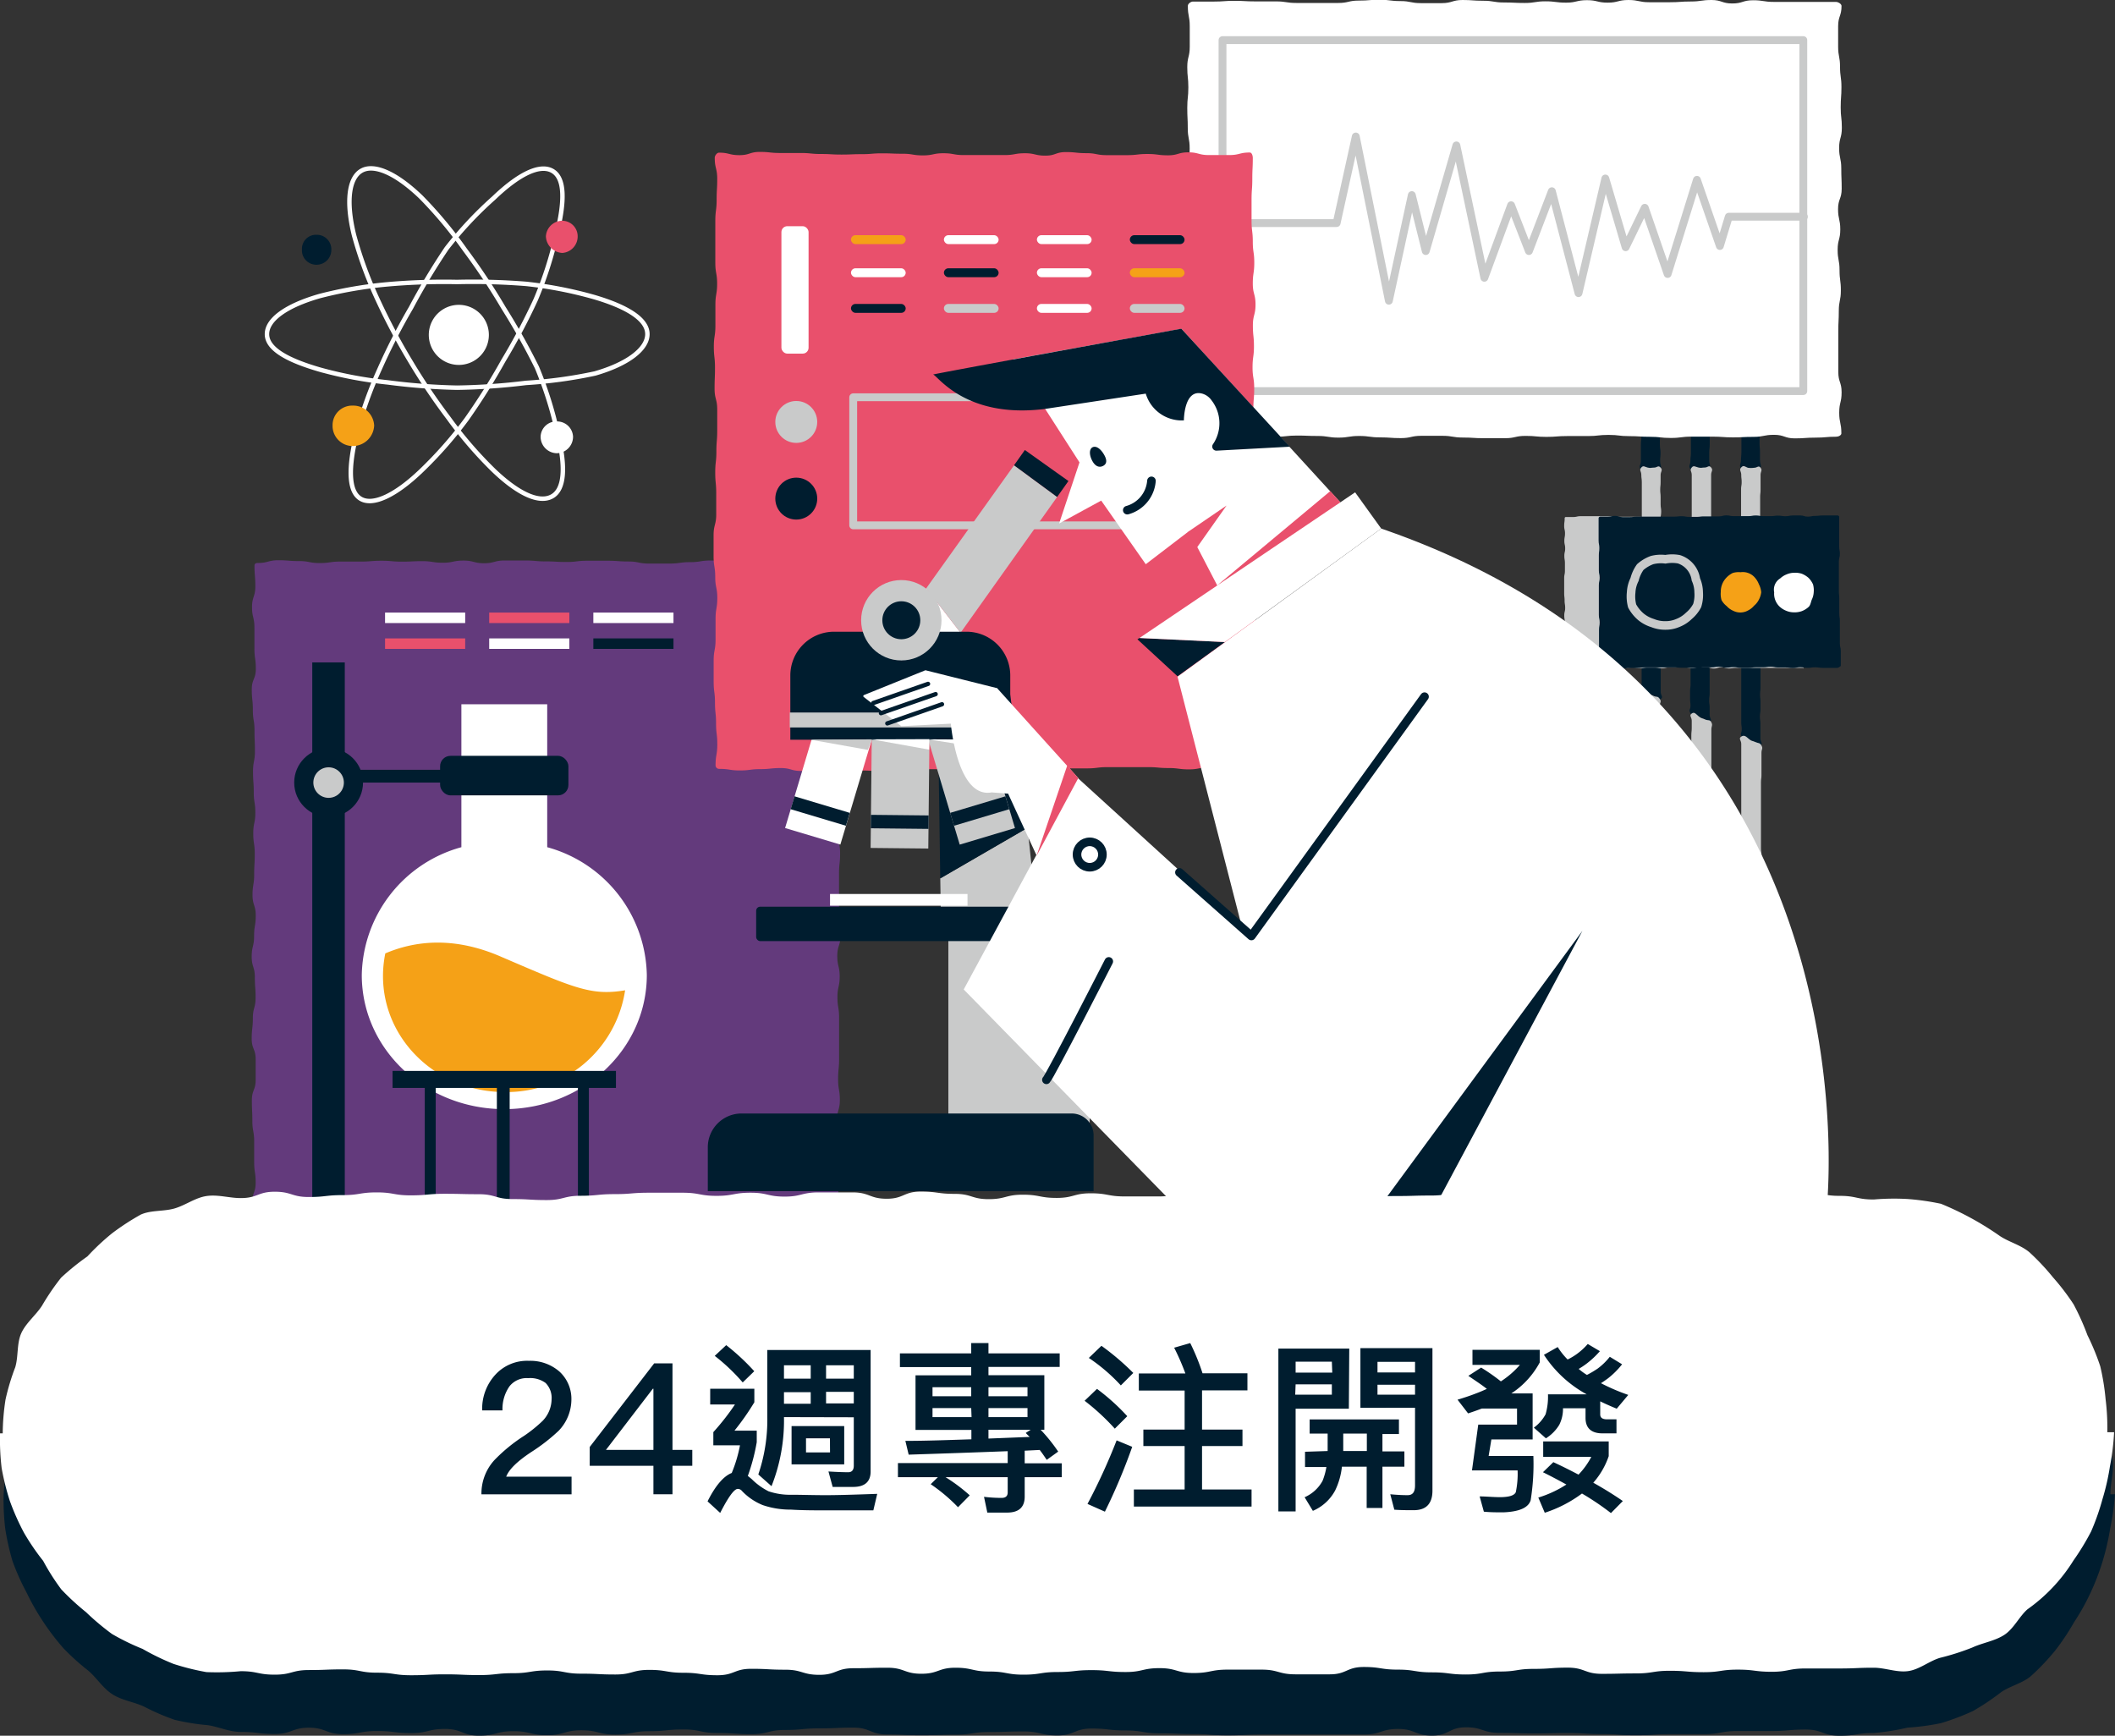 <svg xmlns="http://www.w3.org/2000/svg" viewBox="0 0 256.29 210.33"><rect x="0" y="0" width="256.29" height="210.33" fill="#333333" stroke="none"/><defs><style>.cls-1{fill:#001d2f}.cls-2{fill:#c9caca}.cls-3{fill:#fff}.cls-11,.cls-4,.cls-7,.cls-8{fill:none}.cls-4{stroke:#c9caca}.cls-4,.cls-7,.cls-8{stroke-linecap:round;stroke-linejoin:round}.cls-4{stroke-width:.95px}.cls-6{fill:#e9506c}.cls-7,.cls-8{stroke:#001d2f}.cls-7{stroke-width:1.04px}.cls-8{stroke-width:.52px}.cls-11{stroke-miterlimit:10}.cls-10{fill:#f5a117}.cls-11{stroke:#fff;stroke-width:.54px}</style></defs><g id="Layer_2" data-name="Layer 2"><g id="圖層_1" data-name="圖層 1"><path class="cls-1" d="M201.24 51.79H198.97s-.07 0-.07.09v1c0 .52-.06.49-.06 1v2c0 .51-.33.61 0 1s.41 0 .79 0h.78c.38 0 .52.31.76 0s0-.47 0-1 .05-.48.05-1-.08-.48-.08-1v-1c0-.51.1-.6.1-1.09z"/><path class="cls-2" d="M198.89 56.65c-.29.33 0 .44 0 .89s.06.44.06.88v4.43c0 .45-.3.55 0 .89s.38 0 .76 0h.78c.38 0 .55.34.8.05s-.07-.47-.07-.91.08-.44.08-.89-.07-.44-.07-.88v-.88c0-.44-.05-.45-.05-.89s.05-.44.05-.89v-.89c0-.44.3-.57 0-.9s-.41 0-.79 0-.39.09-.77 0-.52-.3-.78-.01z"/><path class="cls-1" d="M201.18 63.77c-.25-.29-.36 0-.74 0h-.77c-.39 0-.55-.33-.8 0s0 .47 0 .92v3.6c0 .45.07.45.07.91s-.07.45-.07.9v.9c0 .45.07.45.07.9v.9c0 .45-.07.45-.07.9s.06.45.06.9V82.72c0 .45-.27.53 0 .92s.39.17.78.35l.76.37c.39.18.42.57.77.34s0-.43 0-.86v-.87-.87-.87-.88-.87-.87-.87c0-.43-.05-.44-.05-.87V76v-.87c0-.43-.07-.44-.07-.87s.06-.44.06-.87v-.88-.87-.87-.87c0-.43-.07-.44-.07-.88s.06-.43.06-.87v-.87c0-.43-.06-.44-.06-.88s.05-.44.05-.87a3.25 3.25 0 0 1 0-.88c.17-.46.31-.55.02-.88z"/><path class="cls-2" d="M198.89 83.6c-.37.25 0 .45 0 .89s.07.44.07.87V95c0 .44-.06.44-.06.88v6.14c0 .43.06.44.06.88s-.06.44-.06.88.06.44.06.88v1.76c0 .44-.07.44-.07.88s.06.44.06.88-.07.44-.07.88.07.44.07.88v5.27c0 .44.05.44.05.88s-.05.44-.05.88V123.16h2.16a.08.08 0 0 0 .09-.07v-.89-.9-.89-.89c0-.44.06-.45.06-.9v-.89c0-.45-.07-.44-.07-.89V116v-.89-1.78-.9c0-.45.07-.44.07-.89s-.06-.45-.06-.89v-1.79c0-.45-.06-.45-.06-.89s.05-.45.05-.9-.05-.44-.05-.89.05-.45.05-.9v-.89-.9-.89c0-.45-.07-.45-.07-.89v-.9-.9-.89-.9-.89c0-.45-.05-.45-.05-.89v-.9-.89-.9-.89c0-.45.05-.45.05-.9v-.9-.89-.9-.89-.9-.9-.91c0-.46.26-.51 0-.89s-.38-.18-.76-.36-.45-.09-.78-.36-.34-.59-.69-.36z"/><path class="cls-1" d="M207.25 51.79H205s-.1 0-.1.06v3c0 .52-.06.49-.06 1s-.27.59 0 1 .38 0 .76 0 .39-.07.77-.07.5.32.75 0 0-.45 0-.94v-1c0-.48.06-.48.06-1v-1c0-.51.07-.56.07-1.05z"/><path class="cls-2" d="M205 56.65c-.29.34 0 .44 0 .89v5.31c0 .44-.32.57 0 .91s.4 0 .78 0h.77c.38 0 .54.31.8 0s0-.46 0-.9v-.89-.88-.88-.89-.89-.89c0-.45.28-.55 0-.89s-.39 0-.77 0-.39.09-.77 0-.59-.29-.81 0z"/><path class="cls-1" d="M207.26 63.76c-.26-.29-.37 0-.75 0s-.39-.07-.78-.07-.49-.23-.74.06 0 .41 0 .85-.05.43-.05.87v4.35c0 .43-.08.44-.08.87s.06.44.06.88v2.61c0 .44-.06.44-.06.87v1.74c0 .44.06.44.06.87v.88c0 .44-.06.43-.06.87v3.49c0 .43-.06.44-.06.88v.87c0 .44.05.44.05.88s-.26.51 0 .88.36.22.75.4.42.1.8.28.41.65.77.42 0-.46 0-.9v-.87c0-.43-.06-.44-.06-.88s.06-.44.06-.88v-.88-.88-.88-1.74-.88-.88-.88c0-.44.06-.44.06-.88v-.87-.88c0-.44.08-.44.08-.88v-.88-.88c0-.44-.07-.44-.07-.88v-.88c0-.44.06-.44.06-.88s-.06-.44-.06-.88v-.88-1.77a2.89 2.89 0 0 1 0-.88c.16-.45.31-.54.02-.88z"/><path class="cls-2" d="M205 86.46c-.36.26 0 .42 0 .87v.89c0 .45-.05.45-.05.9v1.78c0 .44.05.45.05.89v.9c0 .45-.05.44-.05.89s.08.44.08.89v3.58c0 .45-.05.45-.05.89v.9c0 .45.05.44.05.89s-.07.45-.07.9V115.96c0 .45.05.45.05.9V123.16s0 .06.08.06h2.16s.11-.06.11-.1c0-.45-.06-.45-.06-.89v-.89-.89-.89-.89-.88-1.78c0-.44-.05-.44-.05-.89s.06-.44.06-.89v-.89-.89-.89-.89-.89c0-.45-.06-.44-.06-.89V108v-.89-.89-.89-.89c0-.44.06-.45.06-.89v-.9-.89-.89-.89-.89c0-.44.07-.45.07-.89s-.05-.44-.05-.89.05-.45.05-.89v-.89-.9c0-.45-.07-.44-.07-.89s.07-.45.07-.89V91.1v-1.79-.9c0-.45.19-.5 0-.88s-.37-.17-.76-.35-.44-.1-.77-.37-.52-.59-.85-.35z"/><path class="cls-1" d="M213.38 51.79s-.07-.09-.11-.09h-1.08c-.54 0-.54.06-1.08.06h-.09v3c0 .49-.05.49-.05 1s-.27.6 0 1 .38 0 .77 0h.77c.38 0 .52.3.76 0s0-.46 0-1v-1c0-.52-.05-.48-.05-1v-1c0-.51.16-.48.16-.97z"/><path class="cls-2" d="M211 56.64c-.29.33 0 .45 0 .9s.05.44.05.88-.07.44-.07.88V62.89c0 .44-.28.53 0 .87s.35 0 .74 0h.77c.38 0 .5.27.75 0s.05-.43.05-.87V62v-.88-.88c0-.44.05-.45.05-.89v-.89-.89c0-.45.25-.56 0-.89s-.39 0-.78 0a2.43 2.43 0 0 1-.76 0c-.4-.16-.53-.33-.8-.04z"/><path class="cls-1" d="M213.33 63.76c-.25-.3-.37 0-.76 0s-.38.05-.77.05-.54-.34-.79-.05.06.45.06.89V70.8c0 .44-.06.44-.06.88v3.51c0 .44.06.44.06.88s-.05.44-.05.88.05.44.05.88-.07.44-.07.87v8.81c0 .44.06.44.06.89s-.24.49 0 .87.35.21.73.38l.78.36c.38.18.4.55.75.31s0-.4 0-.85v-.88-.88c0-.44-.06-.45-.06-.89s.07-.44.07-.88v-.89c0-.45-.05-.44-.05-.88s.05-.44.05-.89v-.88-.89-.88-.89-.88-.89-.88-1.77-.89-.88-.89-.88c0-.44-.06-.45-.06-.89V70c0-.44.07-.44.07-.88v-.89-.89-.89-.89a3 3 0 0 1 0-.89c.1-.49.28-.58-.01-.91z"/><path class="cls-2" d="M211 89.26c-.37.25 0 .44 0 .88V105.28c0 .45.07.45.07.89V109.74c0 .44.05.45.05.9v.89c0 .44-.06.44-.06.89v3.57c0 .45.07.44.07.89V123.26h2.16s.12 0 .12-.07v-.89-.88-.88-.89-.88-.88c0-.44-.05-.45-.05-.89s.05-.44.05-.89v-.88-.89-.88c0-.44-.08-.45-.08-.89v-.89-.88-1.8-.88-.89c0-.44.06-.44.06-.89v-.89-.88c0-.44.07-.45.07-.89s-.07-.45-.07-.89v-.89-.88-.89-.88-.89-.89-.89-.89-.89c0-.45.06-.44.06-.89V93v-.89-.9c0-.45.22-.49 0-.87s-.34-.24-.73-.42-.43-.08-.76-.35-.57-.57-.96-.31z"/><path class="cls-3" d="M222.51 52.92c-1.25 0-1.25.11-2.51.11s-1.26.09-2.51.09-1.26-.43-2.52-.43-1.25.25-2.51.25-1.26.06-2.46.06-1.26-.09-2.52-.09h-2.51c-1.26 0-1.26.16-2.51.16s-1.26-.14-2.52-.14-1.25-.08-2.51-.08-1.25-.15-2.51-.15-1.25.14-2.51.14h-2.51c-1.26 0-1.26.1-2.51.1s-1.26-.12-2.52-.12-1.25.28-2.51.28h-2.56c-1.26 0-1.26-.08-2.52-.08s-1.26-.21-2.51-.21h-2.52c-1.26 0-1.26.28-2.51.28s-1.26-.09-2.52-.09-1.26-.17-2.52-.17-1.26.2-2.51.2-1.26-.2-2.52-.2-1.25-.05-2.51-.05-1.26.14-2.52.14-1.26-.11-2.52-.11-1.26.25-2.52.25h-5c-.25 0-.41-.35-.41-.61V50c0-1.22-.19-1.2-.19-2.43s.14-1.24.14-2.47.07-1.23.07-2.46-.23-1.23-.23-2.46.02-1.18.02-2.47.22-1.23.22-2.46v-2.46c0-1.23-.26-1.24-.26-2.47v-2.46c0-1.23.32-1.24.32-2.47s-.09-1.23-.09-2.47-.1-1.23-.1-2.46.07-1.24.07-2.47-.23-1.23-.23-2.46-.06-1.24-.06-2.47.13-1.23.13-2.47-.13-1.23-.13-2.46.3-1.24.3-2.47V3.18c0-1.24-.23-1.18-.23-2.47 0-.26.36-.52.61-.52h2.52c1.26 0 1.25-.09 2.51-.09s1.26.07 2.51.07h2.52c1.25 0 1.25.19 2.51.19H162.15c1.25 0 1.25-.29 2.51-.29s1.26-.1 2.52-.1 1.25.16 2.51.16 1.25.25 2.5.25h2.51c1.25 0 1.3-.38 2.52-.38s1.25.09 2.51.09 1.26.21 2.51.21 1.26.06 2.52.06 1.25-.2 2.51-.2 1.26.16 2.51.16 1.26-.3 2.52-.3 1.26.3 2.51.3 1.26-.32 2.52-.32 1.26.27 2.52.27h2.51c1.25 0 1.26-.09 2.52-.09s1.26-.18 2.51-.18 1.26.42 2.52.42 1.26-.39 2.52-.39 1.26.2 2.52.2h7.52c.26 0 .68.23.68.49 0 1.23-.41 1.23-.41 2.46v2.45c0 1.23.23 1.23.23 2.46s.17 1.23.17 2.46-.09 1.24-.09 2.47.14 1.23.14 2.46-.33 1.23-.33 2.46.26 1.24.26 2.47.05 1.23.05 2.46-.44 1.24-.44 2.47.27 1.23.27 2.46-.32 1.24-.32 2.47.23 1.23.23 2.47.16 1.23.16 2.46-.25 1.23-.25 2.47-.06 1.23-.06 2.46v4.94c0 1.24.4 1.23.4 2.47s-.29 1.23-.29 2.47.26 1.24.26 2.47c.04.26-.36.44-.62.44z"/><path class="cls-4" d="M148.4 27.03h13.57l2.32-10.49 4.01 19.9 2.78-12.8 1.69 6.78 3.71-12.8 3.39 16.04 3.24-8.79 2.16 5.55 2.78-7.25 3.23 12.35 3.25-13.89 2.46 8.33 2.32-4.78 2.77 8.02 3.55-11.41 2.78 8.02 1.08-3.55h9.1"/><path class="cls-4" d="M148.14 4.86h70.38v42.53h-70.38z"/><path d="M101.15 151.4h-2.5c-1.25 0-1.25-.06-2.5-.06s-1.24-.15-2.49-.15-1.25-.21-2.5-.21-1.25.27-2.5.27-1.24-.14-2.49-.14-1.25.22-2.5.22-1.24-.32-2.49-.32-1.24.3-2.49.3H73.7c-1.25 0-1.25-.17-2.5-.17h-4.99c-1.25 0-1.25.35-2.5.35s-1.25-.16-2.5-.16S60 151 58.72 151s-1.25.38-2.5.38h-2.5c-1.25 0-1.25-.37-2.5-.37s-1.25.13-2.5.13-1.25.15-2.5.15-1.24.14-2.49.14-1.25-.44-2.5-.44-1.26.2-2.51.2-1.25-.08-2.5-.08-1.25.1-2.5.1-1.26.1-2.51.1a.56.56 0 0 1-.49-.55c0-1.24.07-1.24.07-2.49s-.24-1.24-.24-2.48.43-1.25.43-2.49-.18-1.25-.18-2.49v-2.49c0-1.24-.22-1.25-.22-2.49s-.06-1.25-.06-2.49.46-1.25.46-2.49v-2.49c0-1.24-.48-1.25-.48-2.49s.14-1.25.14-2.49.33-1.24.33-2.49-.09-1.24-.09-2.48-.38-1.25-.38-2.49.29-1.24.29-2.49.2-1.24.2-2.49-.39-1.24-.39-2.49.2-1.24.2-2.48.07-1.25.07-2.5-.18-1.24-.18-2.49.25-1.24.25-2.49-.19-1.24-.19-2.49-.09-1.25-.09-2.49.23-1.25.23-2.49-.05-1.25-.05-2.5-.2-1.24-.2-2.49-.13-1.24-.13-2.49.49-1.24.49-2.49-.17-1.25-.17-2.5v-2.49c0-1.25-.29-1.25-.29-2.5s.4-1.25.4-2.5-.1-1.25-.1-2.5c0-.25.14-.34.4-.34 1.25 0 1.25-.33 2.49-.33s1.25.1 2.5.1 1.25.24 2.5.24 1.25-.18 2.49-.18h2.5c1.25 0 1.25-.1 2.5-.1s1.24.11 2.49.11 1.22-.06 2.46-.06 1.25.19 2.49.19 1.25-.26 2.5-.26 1.25.32 2.5.32 1.24-.33 2.49-.33h2.5c1.25 0 1.25.11 2.49.11s1.25.07 2.5.07 1.25-.15 2.5-.15h2.5c1.25 0 1.25.09 2.5.09s1.25.25 2.49.25h2.5c1.25 0 1.25-.17 2.5-.17s1.25-.2 2.5-.2 1.25.29 2.5.29 1.25-.25 2.5-.25 1.25-.08 2.5-.08 1.25.12 2.5.12 1.26.13 2.51.13 1.25-.15 2.51-.15c.25 0 .41.32.41.57 0 1.25-.08 1.25-.08 2.49s.06 1.25.06 2.49.24 1.25.24 2.49-.42 1.25-.42 2.49.49 1.25.49 2.49-.47 1.24-.47 2.49.44 1.24.44 2.49v2.49c0 1.25-.11 1.24-.11 2.49s-.11 1.24-.11 2.49.16 1.24.16 2.49v2.49c0 1.25-.27 1.24-.27 2.48s.31 1.24.31 2.49-.13 1.24-.13 2.49V110.86c0 1.24.18 1.25.18 2.49s-.39 1.25-.39 2.49.29 1.25.29 2.49-.27 1.25-.27 2.5.2 1.24.2 2.49v4.98c0 1.25-.12 1.25-.12 2.49s.21 1.25.21 2.5-.35 1.24-.35 2.49.21 1.24.21 2.49-.15 1.25-.15 2.49.19 1.25.19 2.5-.18 1.25-.18 2.49.1 1.25.1 2.5.16 1.25.16 2.5a.75.75 0 0 1-.6.65z" fill="#633a7c"/><path class="cls-2" d="M218.47 80.94h-8.08c-.45 0-.45.06-.9.06s-.44-.14-.89-.14-.45.15-.9.15-.45-.14-.9-.14h-.9c-.45 0-.45.08-.9.08s-.45-.08-.89-.08h-1.8c-.45 0-.45.11-.9.11s-.45-.08-.89-.08h-.9c-.45 0-.45.07-.9.07s-.45-.08-.9-.08-.45.06-.9.06h-3.6c-.45 0-.45.13-.9.13h-.91c-.46 0-.45-.08-.9-.08s-.46.07-.91.07c-.08 0-.15-.11-.15-.18v-.9-.91-.9-.9c0-.45.07-.45.07-.91v-.9c0-.45-.07-.45-.07-.9s.11-.45.11-.9-.07-.45-.07-.9-.05-.45-.05-.9v-.91-.9c0-.45.09-.45.09-.9v-.91c0-.45-.07-.45-.07-.9s.1-.45.1-.9-.1-.46-.1-.91.08-.45.08-.91-.1-.45-.1-.91.06-.45.06-.91a.15.15 0 0 1 .13-.16h.9c.45 0 .45-.1.89-.1H195.11c.45 0 .45.07.9.07h2.69c.45 0 .45.12.9.12s.45-.14.9-.14.45.12.9.12h2.69c.45 0 .45-.09.9-.09h.9c.45 0 .45.11.9.11h.89c.45 0 .45-.08.9-.08s.45.05.9.05h.9c.45 0 .45.11.9.11s.45-.12.9-.12.45.11.9.11h3.6c.46 0 .46.06.91.06h.91a.13.13 0 0 1 .13.13V70.22c0 .45.13.45.13.9s-.12.45-.12.9v3.62c0 .46.08.45.08.9s-.11.45-.11.9.06.45.06.91v.91c0 .46-.11.45-.11.91v.91c-.01-.18-.02-.14-.09-.14z"/><path class="cls-1" d="M222.63 80.93h-1.79c-.45 0-.45-.07-.9-.07s-.45.07-.9.07-.45-.08-.89-.08-.45.1-.9.1-.45-.07-.9-.07h-.89c-.45 0-.45-.09-.9-.09s-.45.07-.9.07h-.9c-.45 0-.45.07-.9.07h-.89c-.45 0-.45-.09-.9-.09s-.45.07-.9.07-.45-.12-.9-.12-.45.08-.9.08h-.9c-.45 0-.45.05-.89.05h-1.8c-.45 0-.45-.05-.9-.05h-3.6c-.45 0-.45.07-.9.07h-.89c-.44 0-.46.08-.91.08s-.45-.06-.9-.06-.45-.06-.91-.06-.45.07-.9.07c-.08 0-.22-.06-.22-.13 0-.45.11-.45.11-.9v-1.81-.9-.91c0-.46.08-.45.08-.9s-.1-.45-.1-.9v-1.8-.9-.91c0-.46.1-.45.1-.9s-.1-.45-.1-.9v-.91-.9c0-.45.06-.45.06-.9s-.09-.46-.09-.91v-.91-.91-.91c0-.08.13-.16.21-.16h.89c.45 0 .45-.09.9-.09s.45.15.9.15h.9c.44 0 .44-.06.89-.06h4.49c.45 0 .45-.05.9-.05s.44.08.89.08h.9c.45 0 .45-.06.9-.06h1.8c.45 0 .45-.12.9-.12s.45.09.9.09h1.79c.45 0 .45-.08.89-.08s.45.08.9.08h.9c.45 0 .45-.06.9-.06s.45.07.9.07.45-.09.9-.09h.9c.45 0 .45.14.9.14s.45-.09.9-.09.46-.05.91-.05h1.81c.08 0 .19.08.19.16v3.61c0 .45.08.45.08.9s-.12.45-.12.91v3.6c0 .45.05.45.05.9v1.81c0 .45.07.45.07.91v2.71c0 .46.11.45.11.91v1.82c-.26.2-.35.23-.43.23z"/><path class="cls-6" d="M151.48 93.2h-2.47c-1.24 0-1.23-.21-2.47-.21s-1.24.24-2.47.24-1.24-.16-2.48-.16-1.23-.11-2.46-.11h-4.94c-1.23 0-1.24.15-2.47.15H116.88c-1.24 0-1.23.1-2.47.1h-2.48c-1.24 0-1.23-.1-2.47-.1s-1.24.35-2.47.35-1.24-.09-2.48-.09h-2.47c-1.23 0-1.24-.37-2.48-.37s-1.23.42-2.47.42-1.24-.35-2.48-.35-1.24.13-2.48.13-1.24.16-2.48.16-1.24-.19-2.48-.19a.43.43 0 0 1-.46-.43c0-1.27.21-1.27.21-2.54s-.15-1.27-.15-2.54-.13-1.27-.13-2.53-.16-1.27-.16-2.54v-2.54c0-1.27.23-1.27.23-2.54V75c0-1.27.21-1.27.21-2.54s-.25-1.26-.25-2.53-.2-1.27-.2-2.53v-2.54c0-1.27.32-1.27.32-2.54v-2.53c0-1.26-.12-1.27-.12-2.54s.14-1.27.14-2.54.1-1.27.1-2.54v-2.54c0-1.27-.32-1.27-.32-2.54s.05-1.27.05-2.54-.14-1.29-.14-2.55.19-1.27.19-2.54v-2.54c0-1.27.21-1.27.21-2.54s-.22-1.27-.22-2.54V29.3v-2.54c0-1.27.16-1.27.16-2.55s.07-1.27.07-2.54-.3-1.28-.3-2.55c0-.26.26-.62.52-.62 1.23 0 1.23.3 2.47.3s1.24-.39 2.47-.39 1.24.13 2.47.13h2.48c1.24 0 1.23.12 2.47.12s1.23.07 2.46.07 1.24-.05 2.47-.05 1.24-.1 2.47-.1 1.24.05 2.48.05 1.23.2 2.47.2 1.23-.26 2.47-.26 1.24.22 2.47.22h4.95c1.24 0 1.24-.22 2.47-.22s1.24.29 2.48.29 1.23-.43 2.47-.43 1.24.13 2.48.13 1.23.24 2.47.24h2.47c1.23 0 1.24-.14 2.48-.14s1.24.16 2.48.16 1.23-.36 2.47-.36 1.24.33 2.48.33h2.48c1.24 0 1.24-.31 2.48-.31.26 0 .37.4.37.66 0 1.27-.06 1.27-.06 2.54s-.09 1.26-.09 2.53v2.54c0 1.27.15 1.27.15 2.54s.18 1.27.18 2.54-.18 1.27-.18 2.53.33 1.27.33 2.54-.32 1.27-.32 2.54.13 1.27.13 2.53-.17 1.27-.17 2.54.2 1.27.2 2.54-.1 1.27-.1 2.53.08 1.27.08 2.54-.16 1.27-.16 2.54.19 1.27.19 2.54-.1 1.27-.1 2.53.15 1.27.15 2.54-.36 1.27-.36 2.54.31 1.27.31 2.54-.25 1.27-.25 2.54v2.54c0 1.27.36 1.27.36 2.55s-.25 1.26-.25 2.53.24 1.27.24 2.54-.08 1.27-.08 2.54-.1 1.28-.1 2.55-.17 1.27-.17 2.54.09 1.28.09 2.55-.1 1.27-.1 2.55c0 .22.01.42-.25.42z"/><path class="cls-4" d="M103.39 48.14h40.84v15.52h-40.84z"/><path class="cls-2" d="M113.94 106.44l.06 3.89h11.57l-1.05-10.02-10.58 6.13z"/><path class="cls-1" d="M124.17 96.95l-2.3-16.7-8.33-1.69.34 23.91.06 3.97 10.58-6.13-.35-3.36z"/><path class="cls-2" d="M114.92 112.8h17.12v24.07h-17.12z"/><path class="cls-3" d="M107.83 77.47l7.7.43.87-1.23-4.16-5.38-4.41 6.18z"/><path class="cls-2" d="M122.88 56.38l-10.64 14.91 4.16 5.38 11.7-16.45-5.22-3.84z"/><path class="cls-3" transform="rotate(16.68 100.394 94.959)" d="M96.9 88.3h6.99v13.32H96.9z"/><path class="cls-1" transform="rotate(16.68 99.416 98.273)" d="M95.9 97.47h6.99v1.63H95.9z"/><path class="cls-2" transform="rotate(.6 109.366 95.877)" d="M105.57 88.54h6.99v14.25h-6.99z"/><path class="cls-1" transform="rotate(.6 109.386 99.697)" d="M105.53 98.78h6.99v1.63h-6.99z"/><path class="cls-2" transform="rotate(163.32 117.728 94.963)" d="M114.23 88.3h6.99v13.32h-6.99z"/><path class="cls-1" transform="rotate(163.32 118.723 98.281)" d="M115.23 97.47h6.99v1.63h-6.99z"/><path class="cls-1" d="M101.07 76.55h16.05a5.3 5.3 0 0 1 5.3 5.3v7.79H95.77v-7.79a5.3 5.3 0 0 1 5.3-5.3z"/><path class="cls-2" d="M95.7 86.34h26.79v1.81H95.7z"/><path class="cls-3" d="M112.47 89.59l7.65 1.2-.35-1.16-7.3-.04z"/><path class="cls-2" d="M98.33 89.65l6.84 1.22.48-1.28-7.32.06z"/><path class="cls-3" d="M112.61 89.57l-6.96.02 6.94 1.25.02-1.27z"/><rect class="cls-1" x="91.63" y="109.87" width="33.32" height="4.17" rx=".49" ry=".49"/><circle class="cls-2" cx="109.22" cy="75.16" r="4.87"/><circle class="cls-1" cx="109.22" cy="75.16" r="2.3"/><path class="cls-1" d="M89.86 134.93h40a2.66 2.66 0 0 1 2.66 2.66v6.75H85.77V139a4.09 4.09 0 0 1 4.09-4.07zM129.47 58.29l-5.28-3.76-1.31 1.85 5.22 3.84 1.37-1.93z"/><path class="cls-3" d="M130.66 94.29l-9.85-10.92a.08.08 0 0 0-.06 0l-8.56-2.14h-.08l-7.43 3a.14.14 0 0 0 0 .24l4.54 3.53 6-.31s.77 9.1 4.94 8.33l2 .15 3.55 7.71zM167.37 64.05L142.69 82l9.31 36.2-9.26 27.61s78.68 1.24 78.68 0 6.12-61.08-54.05-81.76z"/><path class="cls-3" d="M172.62 84.42l-21 29-21-19.13-13.84 25.61 28.38 29h20.05l26.54-36.1s2.47-29.31-19.13-28.38z"/><path class="cls-7" d="M172.62 84.42l-20.98 29-8.72-7.71"/><path class="cls-1" d="M165.22 148.9l26.53-36.1-19.21 35.95-7.32.15zM137.83 77.47l4.86 4.48 5.73-4.15-10.34-.49-.25.16z"/><path class="cls-3" d="M164.21 59.66l-26.13 17.65 10.34.49 18.95-13.75-3.16-4.39z"/><path class="cls-8" d="M105.82 85.19l6.64-2.32M106.75 86.42l6.63-2.31M107.52 87.66l6.63-2.32"/><path class="cls-3" d="M163.21 61.74l-20.05-21.9-20.37 3.7 8.02 12.49-2.47 7.41 5.1-2.78 5.4 7.71 5.24-4.01 3.55 6.83 14.19-8.37 1.39-1.08z"/><path class="cls-1" d="M143.15 39.83s-30.54 5.56-30.08 5.56 3.86 5.4 13.58 4.16l12.19-1.85a4.55 4.55 0 0 0 4.62 3.24s0-3.89 2.26-3.23a2.07 2.07 0 0 1 1.09.8 4.52 4.52 0 0 1 .16 5.34.5.5 0 0 0 .44.76l8.88-.48zM133.79 55.1c.41.71.3 1.12-.09 1.34s-.9.18-1.31-.54-.43-1.48 0-1.7.99.18 1.4.9z"/><path class="cls-7" d="M136.6 61.82a4 4 0 0 0 2.93-3.55"/><path class="cls-6" d="M144 64.42l1.04 1.93 3.59-5.09-4.63 3.16zM162.42 60.87l-14.95 10.09 13.73-11.45 1.22 1.36z"/><path class="cls-7" d="M126.8 130.85c.47-.46 7.56-14.35 7.56-14.35"/><circle class="cls-7" cx="132.05" cy="103.55" r="1.54"/><path class="cls-6" d="M130.66 94.29l-5.05 9.41 3.72-10.95 1.33 1.54z"/><path class="cls-3" d="M100.58 108.33h16.66v1.42h-16.66z"/><path d="M205.84 71.77a4.3 4.3 0 0 1-.18 1.61 4.09 4.09 0 0 1-1 1.24 4 4 0 0 1-1.32.86 3.74 3.74 0 0 1-1.53.31 4 4 0 0 1-1.55-.29 4.13 4.13 0 0 1-1.42-.76 4.6 4.6 0 0 1-1.06-1.31 4.55 4.55 0 0 1-.12-1.66 3.88 3.88 0 0 1 .41-1.55 4.48 4.48 0 0 1 .69-1.5 4.49 4.49 0 0 1 1.43-.85 4.33 4.33 0 0 1 1.62-.1 4.49 4.49 0 0 1 1.64 0 3 3 0 0 1 2.05 2.44 3.91 3.91 0 0 1 .34 1.56z" stroke-miterlimit="10" stroke-width="1.04" stroke="#c9caca" fill="none"/><path class="cls-10" d="M213.42 71.77a2.62 2.62 0 0 1-.29.91 2.25 2.25 0 0 1-.58.72 2.22 2.22 0 0 1-.72.57A1.9 1.9 0 0 1 210 74a2.18 2.18 0 0 1-.76-.55 2.45 2.45 0 0 1-.63-.73 2.7 2.7 0 0 1-.09-1 2.4 2.4 0 0 1 .17-.93 2.44 2.44 0 0 1 .51-.79 2.66 2.66 0 0 1 .77-.57 2.48 2.48 0 0 1 .95-.09 1.92 1.92 0 0 1 1.73.65 2.66 2.66 0 0 1 .49.81 2.6 2.6 0 0 1 .28.97z"/><path class="cls-3" d="M219.78 71.77a2.3 2.3 0 0 1-.23.89c-.12.29-.15.66-.38.88a2.57 2.57 0 0 1-.82.51 2.49 2.49 0 0 1-.95.15 2.37 2.37 0 0 1-.93-.18 2.57 2.57 0 0 1-.82-.51 2.15 2.15 0 0 1-.66-1.74 1.59 1.59 0 0 1 .73-1.68 2.45 2.45 0 0 1 .78-.49 2.27 2.27 0 0 1 .9-.19 2.56 2.56 0 0 1 .93.11 2.87 2.87 0 0 1 .82.5 2.65 2.65 0 0 1 .55.8 2.68 2.68 0 0 1 .08.95zM66.31 102.66V85.34h-10.4v17.32a16.38 16.38 0 0 0-12.07 15.49c0 9 7.73 16.25 17.27 16.25s17.27-7.28 17.27-16.25a16.38 16.38 0 0 0-12.07-15.49z"/><path class="cls-10" d="M60.62 115.89c-5.85-2.52-10.56-1.8-13.93-.36a13.77 13.77 0 0 0-.28 2.74c0 7.76 6.59 14.06 14.73 14.06A14.5 14.5 0 0 0 75.75 120c-4.11.69-6.12-.24-15.13-4.11z"/><rect class="cls-1" x="53.33" y="91.59" width="15.55" height="4.79" rx="1.26" ry="1.26"/><path class="cls-1" d="M41.3 93.28h15v1.55h-15z"/><path class="cls-1" transform="rotate(90 60.99 138.33)" d="M53.49 137.56h15v1.55h-15z"/><path class="cls-1" d="M47.57 129.77h27.07v2.06H47.57z"/><path class="cls-1" transform="rotate(90 52.135 138.115)" d="M44.46 137.45h15.35v1.33H44.46z"/><path class="cls-1" transform="rotate(90 70.69 138.12)" d="M63.01 137.45h15.35v1.33H63.01z"/><path class="cls-1" transform="rotate(90 39.81 112.78)" d="M7.3 110.81h65.01v3.94H7.3z"/><circle class="cls-1" cx="39.82" cy="94.83" r="4.17"/><circle class="cls-2" cx="39.82" cy="94.83" r="1.85"/><path class="cls-11" d="M61 43.7a78.45 78.45 0 0 1-4.46 7.1A49 49 0 0 1 51 57.09c-3 2.87-5.75 4.24-7.28 3.36s-1.51-3.84-.51-7.9A48.71 48.71 0 0 1 46 44.72a75.35 75.35 0 0 1 3.8-7.42 80.58 80.58 0 0 1 4.32-7.2 45.63 45.63 0 0 1 5.71-6.1c3-2.88 5.58-4.17 7.11-3.29s1.52 3.67.51 7.72a46.25 46.25 0 0 1-2.55 7.92A76.84 76.84 0 0 1 61 43.7z"/><path class="cls-11" d="M49.7 43.74a75.4 75.4 0 0 0 4.67 6.94A48.91 48.91 0 0 0 59.82 57c3 2.87 5.52 4 7.06 3.16s1.7-3.58.69-7.64a46.4 46.4 0 0 0-2.51-8A81.74 81.74 0 0 0 61 37.28a77.65 77.65 0 0 0-4.65-7A51.42 51.42 0 0 0 51 23.87c-3-2.88-5.67-4.06-7.2-3.18s-1.9 3.75-.9 7.81a49.06 49.06 0 0 0 2.88 7.85 77 77 0 0 0 3.92 7.39z"/><path class="cls-11" d="M55.39 34.17a77.8 77.8 0 0 0-8.39.28 51.2 51.2 0 0 0-8.28 1.43c-4.06 1.17-6.37 2.85-6.37 4.61s2.39 3.14 6.45 4.31a49.74 49.74 0 0 0 8.2 1.54 76.59 76.59 0 0 0 8.37.64 77.12 77.12 0 0 0 8.37-.58 56.06 56.06 0 0 0 8.35-1.14c4.06-1.17 6.36-3 6.36-4.77S76.08 37.2 72 36a49.59 49.59 0 0 0-8.24-1.6 80.68 80.68 0 0 0-8.37-.23z"/><path class="cls-3" d="M59.24 40.58a3.64 3.64 0 0 1-7.28 0 3.64 3.64 0 1 1 7.28 0z"/><path class="cls-1" d="M40.15 30.24a1.79 1.79 0 0 1-1.82 1.84 1.74 1.74 0 0 1-1.74-1.84 1.7 1.7 0 0 1 1.74-1.79 1.76 1.76 0 0 1 1.82 1.79z"/><path class="cls-3" d="M69.44 52.92a2 2 0 0 1-2 2 2 2 0 0 1-1.93-2 1.9 1.9 0 0 1 1.93-1.85 1.93 1.93 0 0 1 2 1.85z"/><path class="cls-6" d="M70 28.65a2 2 0 0 1-1.85 2 2.1 2.1 0 0 1-2-2 2 2 0 0 1 2-1.9 1.88 1.88 0 0 1 1.85 1.9z"/><path class="cls-10" d="M45.34 51.56a2.6 2.6 0 0 1-2.61 2.49 2.44 2.44 0 0 1-2.43-2.49 2.37 2.37 0 0 1 2.43-2.41 2.54 2.54 0 0 1 2.61 2.41z"/><rect class="cls-3" x="94.69" y="27.41" width="3.29" height="15.44" rx=".71" ry=".71"/><circle class="cls-2" cx="96.49" cy="51.13" r="2.54"/><circle class="cls-1" cx="96.49" cy="60.42" r="2.54"/><rect class="cls-10" x="103.12" y="28.5" width="6.63" height="1.08" rx=".54" ry=".54"/><rect class="cls-3" x="114.38" y="28.5" width="6.63" height="1.08" rx=".54" ry=".54"/><rect class="cls-3" x="125.65" y="28.5" width="6.63" height="1.08" rx=".54" ry=".54"/><rect class="cls-1" x="136.91" y="28.5" width="6.63" height="1.08" rx=".54" ry=".54"/><rect class="cls-3" x="103.12" y="32.51" width="6.63" height="1.08" rx=".54" ry=".54"/><rect class="cls-1" x="114.38" y="32.51" width="6.63" height="1.08" rx=".54" ry=".54"/><rect class="cls-3" x="125.65" y="32.51" width="6.63" height="1.08" rx=".54" ry=".54"/><rect class="cls-10" x="136.91" y="32.51" width="6.63" height="1.08" rx=".54" ry=".54"/><rect class="cls-1" x="103.12" y="36.83" width="6.63" height="1.08" rx=".54" ry=".54"/><rect class="cls-2" x="114.38" y="36.83" width="6.63" height="1.08" rx=".54" ry=".54"/><rect class="cls-3" x="125.65" y="36.83" width="6.63" height="1.08" rx=".54" ry=".54"/><rect class="cls-2" x="136.91" y="36.83" width="6.63" height="1.08" rx=".54" ry=".54"/><path class="cls-3" d="M46.66 74.23h9.71v1.27h-9.71z"/><path class="cls-6" d="M59.28 74.23h9.71v1.27h-9.71z"/><path class="cls-3" d="M71.9 74.23h9.71v1.27H71.9z"/><path class="cls-6" d="M46.66 77.36h9.71v1.27h-9.71z"/><path class="cls-3" d="M59.28 77.36h9.71v1.27h-9.71z"/><path class="cls-1" d="M71.9 77.36h9.71v1.27H71.9zM227.05 210c-2.07 0-2.07.33-4.13.33s-2.06-.75-4.12-.75-2.06.18-4.11.18h-4.12c-2.06 0-2.06.38-4.12.38h-4.11c-2.06 0-2.06.13-4.12.13s-2.06-.14-4.12-.14-2.1-.13-4.1-.13-2.06.05-4.12.05-2-.06-4.11-.06-2.06-.68-4.12-.68-2.06 1-4.12 1-2.06-.8-4.12-.8-2.06.67-4.13.67h-12.41c-2.06 0-2.06.1-4.12.1s-2.06-.15-4.12-.15-2.06-.09-4.12-.09-2.06-.35-4.12-.35-2.07-.23-4.13-.23-2.06.83-4.12.83-2.06-.48-4.12-.48-2.06.07-4.13.07-2.06.32-4.12.32-2.06.07-4.12.07-2.06-.09-4.12-.09-2.07-.83-4.13-.83-2.06.09-4.12.09-2.06.19-4.13.19-2.06.51-4.12.51-2.03-.14-4.1-.14-2.06-.43-4.12-.43-2.07.21-4.13.21-2.06.41-4.12.41-2.06-.52-4.12-.52-2.07.59-4.13.59-2.06-.48-4.12-.48-2.07.54-4.13.54-2.06-.81-4.13-.81-2.06.5-4.12.5-2.07-.25-4.13-.25-2.06.38-4.12.38-2.07-.78-4.13-.78-2.07.76-4.14.76-2.06-.25-4.13-.25c-1.39 0-2.69-.63-4-.82a27.71 27.71 0 0 1-4-.65 27.84 27.84 0 0 1-3.72-1.61c-1.25-.57-2.68-.75-3.83-1.49s-1.9-2-2.93-2.87a27.8 27.8 0 0 1-3-2.71 29.78 29.78 0 0 1-2.47-3.24 29.36 29.36 0 0 1-2-3.52 28.61 28.61 0 0 1-1.68-3.75 29.8 29.8 0 0 1-.9-4 29.41 29.41 0 0 1-.19-4.11A27.51 27.51 0 0 1 1 177c.19-1.37-.08-2.83.31-4.13A27.32 27.32 0 0 1 2.84 169a28 28 0 0 1 2.41-3.34 27.76 27.76 0 0 1 2.4-3.27 28 28 0 0 1 2.8-3 29.66 29.66 0 0 1 3-2.8 30.25 30.25 0 0 1 3.71-1.8 28.71 28.71 0 0 1 3.84-1.44 27 27 0 0 1 4.05-.71 27.66 27.66 0 0 1 4.09-.44c2.06 0 2.06-.37 4.12-.37s2.06.75 4.12.75 2.06-.77 4.12-.77 2.06.66 4.12.66 2.06.33 4.11.33 2.06-.1 4.12-.1 2.06-.45 4.12-.45 2.06-.07 4.12-.07 2.06.24 4.12.24h4.12c2.06 0 2.06-.33 4.12-.33s2.06-.11 4.12-.11h4.12c2.06 0 2.06.07 4.12.07s2.06.65 4.12.65 2.06-.87 4.12-.87 2.06.58 4.12.58 2.06.25 4.12.25 2.06.08 4.13.08 2.06-.43 4.12-.43 2.06-.19 4.12-.19 2.06.43 4.12.43 2.06.13 4.12.13 2.06-.5 4.12-.5 2.07.07 4.13.07 2.06.27 4.12.27 2.06-.62 4.12-.62 2.07.81 4.13.81 2.06-.6 4.12-.6 2.06.13 4.12.13 2.07-.17 4.13-.17 2.06.58 4.12.58 2.06-.43 4.13-.43 2.06.06 4.12.06 2.06.09 4.12.09 2.06.09 4.12.09 2.06-.27 4.13-.27h8.24c2.07 0 2.07.53 4.13.53h4.13c2.06 0 2.06-.33 4.12-.33s2.07-.22 4.13-.22 2.06-.07 4.12-.07 2.07.14 4.13.14 2.07.43 4.13.43 2.07-.49 4.13-.49 2.07-.25 4.14-.25a29.36 29.36 0 0 1 4.09.7 27.54 27.54 0 0 1 3.92 1.14 29.72 29.72 0 0 1 3.93 1.16 27.54 27.54 0 0 1 3.35 2.34 29.53 29.53 0 0 1 3.45 2.17c1 .9 2.43 1.48 3.33 2.51a32.72 32.72 0 0 1 2.12 3.58A34.56 34.56 0 0 1 256 176.9c.19 1.34-.27 2.78-.27 4.17h.55a29.6 29.6 0 0 1-.57 4.12 30.2 30.2 0 0 1-.92 4 28.86 28.86 0 0 1-1.48 3.85 27.91 27.91 0 0 1-2 3.57 28.62 28.62 0 0 1-2.3 3.44 28 28 0 0 1-2.85 3c-1 .9-2.52 1.22-3.67 2a28.72 28.72 0 0 1-3.42 2.29 29.64 29.64 0 0 1-3.85 1.46 28.62 28.62 0 0 1-4.08.55 28.63 28.63 0 0 1-4.09.65z"/><path class="cls-3" d="M227.05 202.09c-2.07 0-2.07.09-4.13.09h-4.12c-2.06 0-2.06.4-4.11.4s-2.06-.26-4.12-.26-2.06.31-4.12.31-2.06-.17-4.11-.17-2.06.32-4.12.32-2.06.05-4.12.05-2.06-.75-4.13-.75-2.06.15-4.12.15-2 .32-4.11.32-2.06.36-4.12.36-2.06-.26-4.12-.26-2.06-.33-4.12-.33-2.06-.32-4.13-.32-2.06.89-4.12.89H157c-2.07 0-2.07-.57-4.13-.57h-4.12c-2.06 0-2.06.41-4.12.41s-2.06-.59-4.12-.59-2.06.47-4.12.47-2.07-.23-4.13-.23-2.06.23-4.12.23-2.06.32-4.12.32-2.06-.38-4.13-.38-2.06-.46-4.12-.46-2.06.73-4.12.73-2.06-.73-4.12-.73-2.07.06-4.13.06-2.06.8-4.12.8-2.06-.62-4.13-.62-2.06-.11-4.12-.11-2.03.78-4.1.78-2.06-.3-4.12-.3-2.07-.35-4.13-.35-2.06.56-4.12.56-2.06-.1-4.12-.1-2.07-.39-4.13-.39-2.06.33-4.12.33-2.07.23-4.13.23-2.06-.09-4.13-.09-2.06.11-4.12.11-2.07-.31-4.13-.31-2.06-.4-4.12-.4-2.07.08-4.13.08-2.07.56-4.14.56-2.06-.42-4.13-.42a30.53 30.53 0 0 1-4.15.11 29.78 29.78 0 0 1-4-1 29.84 29.84 0 0 1-3.73-1.81 28.59 28.59 0 0 1-3.71-1.81 30.46 30.46 0 0 1-3.14-2.64 30.52 30.52 0 0 1-3-2.76 27.4 27.4 0 0 1-2.2-3.46 27.94 27.94 0 0 1-2.32-3.4 29.27 29.27 0 0 1-1.71-3.84 30.26 30.26 0 0 1-1-4 30.29 30.29 0 0 1-.2-4.21h.33a27.77 27.77 0 0 1 .34-4.1 27.68 27.68 0 0 1 1.18-3.92c.39-1.32.17-2.88.73-4.12s1.77-2.18 2.51-3.33a28.93 28.93 0 0 1 2.31-3.39 29.7 29.7 0 0 1 3.19-2.58 28.33 28.33 0 0 1 3-2.81 29.49 29.49 0 0 1 3.47-2.26c1.24-.56 2.78-.36 4.11-.75s2.49-1.3 3.87-1.5 2.74.25 4.13.25c2.06 0 2.06-.77 4.12-.77s2.06.64 4.12.64 2.06-.23 4.12-.23 2.06-.33 4.12-.33 2.06.36 4.11.36 2.06-.19 4.12-.19 2.06.05 4.12.05 2.06.59 4.12.59 2.06.12 4.12.12 2.06-.52 4.12-.52 2.06-.2 4.12-.2 2.06-.17 4.12-.17h4.12c2.06 0 2.06.38 4.12.38s2.06-.38 4.12-.38 2.06.47 4.12.47 2.06-.51 4.12-.51h4.12c2.06 0 2.06.77 4.13.77s2.06-.87 4.12-.87 2.06.28 4.12.28 2.06.64 4.12.64 2.06-.54 4.12-.54 2.06.39 4.12.39 2.07-.56 4.13-.56 2.06.38 4.12.38h4.12c2.06 0 2.07-.55 4.13-.55s2.06-.08 4.12-.08 2.06.77 4.12.77 2.07.09 4.13.09 2.06-.15 4.12-.15h4.13c2.07 0 2.06-.13 4.12-.13s2.06-.06 4.12-.06 2.06-.37 4.12-.37 2.06.29 4.13.29 2.06-.31 4.12-.31 2.06-.12 4.12-.12 2.07.38 4.13.38 2.06.08 4.13.08 2.06-.46 4.12-.46 2.07.37 4.13.37 2.06.53 4.12.53 2.07-.67 4.13-.67 2.07-.1 4.13-.1 2.07.42 4.13.42 2.07.44 4.14.44a29.22 29.22 0 0 1 4.07-.06 30 30 0 0 1 4.07.58 36.47 36.47 0 0 1 7.16 3.92c1.15.75 2.57 1.09 3.61 2a28.5 28.5 0 0 1 2.81 3 28.08 28.08 0 0 1 2.49 3.26 30 30 0 0 1 1.68 3.74 29.41 29.41 0 0 1 1.55 3.76 28.08 28.08 0 0 1 .65 4 28.4 28.4 0 0 1 .21 4h.82a29.53 29.53 0 0 1-.5 4.12 28.24 28.24 0 0 1-.91 4 29 29 0 0 1-1.37 3.9 30 30 0 0 1-2.14 3.52 20.45 20.45 0 0 1-5.59 5.93c-1 .89-1.66 2.36-2.81 3.1s-2.63.95-3.88 1.53a29.87 29.87 0 0 1-3.89 1.24c-1.3.38-2.5 1.42-3.87 1.61s-2.78-.41-4.17-.41z"/><path class="cls-1" d="M67.8 166.21a4.48 4.48 0 0 1 1.44 3.42 5.48 5.48 0 0 1-1.55 3.75 22.29 22.29 0 0 1-3.29 2.56q-2.57 1.69-3.06 3h7.92v2.14H58.34a6 6 0 0 1 1.58-4.16 20 20 0 0 1 3.57-2.92 16.88 16.88 0 0 0 2.26-1.82 3.84 3.84 0 0 0 1.09-2.6 2.57 2.57 0 0 0-.73-2A3.14 3.14 0 0 0 64 167a2.64 2.64 0 0 0-2.27 1 4.8 4.8 0 0 0-.84 2.91h-2.46a6.1 6.1 0 0 1 1.57-4.3 5.21 5.21 0 0 1 4.09-1.71 5.36 5.36 0 0 1 3.71 1.31zM81.49 165.21v10.48h2.4v1.93h-2.4v3.45h-2.31v-3.45h-7.72v-2.28l7.81-10.13zm-8.06 10.48h5.75v-7.41h-.07zM91.41 168.28v1.64a30.38 30.38 0 0 1-2.41 3.44h2.7v1.4a24 24 0 0 1-1.08 4.09c.17.13.33.26.51.42a7.92 7.92 0 0 0 2 1.44 8.13 8.13 0 0 0 2.8.42c1.2 0 2.57.05 4.13.05s3.68-.07 6.24-.16l-.47 2h-5.51c-1.55 0-3.06 0-4.48-.09a10.31 10.31 0 0 1-3.42-.55 7.15 7.15 0 0 1-2.51-1.71.65.65 0 0 0-.51-.25c-.44 0-1.15 1-2.13 2.91l-1.53-1.4c1-2 2-3.08 2.93-3.44a17.06 17.06 0 0 0 1-3.35h-3.23v-1.6a29.45 29.45 0 0 0 2.62-3.35h-3v-1.91zm0-2.13L90 167.52a23.3 23.3 0 0 0-3.39-3.22L88 163a27.18 27.18 0 0 1 3.39 3.15zm3.59 5.57a21.56 21.56 0 0 1-1.51 8.37l-1.6-1.42a20.57 20.57 0 0 0 1.09-7v-8.08h12.52v14.72c0 1.24-.71 1.87-2.11 1.87h-2.49l-.51-1.87c.87.05 1.67.09 2.4.09.44 0 .67-.27.67-.8v-5.86zm0-6.28v1.62h3.24v-1.62zm0 3.26v1.4h3.24v-1.4zm7.3 4.11v4.64h-6.38v-4.64zm-1.73 1.48h-2.9V176h2.91zm2.89-7.23v-1.62h-3.36v1.62zm0 3v-1.4h-3.36v1.4zM117.69 166.66v-1h-8.64V164h8.64v-1.25h2.09V164h8.63v1.64h-8.63v1h6.77v6.61h-.45a20.53 20.53 0 0 1 2.13 2.65l-1.39 1c-.27-.4-.54-.8-.85-1.2l-1.82.09v1.53h4.49V179h-4.49v2.35c0 1.29-.71 1.94-2.13 1.94h-2.4l-.4-1.91a17.62 17.62 0 0 0 2.13.13c.49 0 .74-.22.74-.67V179h-7.53a20.67 20.67 0 0 1 2.93 2.2l-1.42 1.44a20.67 20.67 0 0 0-3.31-2.79l.87-.85h-4.84v-1.71h13.3v-1.44q-5.76.22-12 .42l-.4-1.67c2.71 0 5.35-.11 8-.19v-1.14h-6.77v-6.61zm0 2.53v-1.09H113v1.09zm0 1.44H113v1.09h4.73zm2.09-1.44h4.73v-1.09h-4.73zm4.73 1.44h-4.73v1.09h4.73zm-.2 3l.59-.38h-5.12v1.07l5-.2a6.05 6.05 0 0 1-.47-.47zM136.6 171.61l-1.51 1.51a27.32 27.32 0 0 0-3.66-3.38l1.5-1.44a25.74 25.74 0 0 1 3.67 3.31zm.6 3.71a71.86 71.86 0 0 1-3.31 7.86l-2.11-.94a73.06 73.06 0 0 0 3.53-7.7zm.13-8.95l-1.51 1.51a21.5 21.5 0 0 0-3.88-3.33l1.53-1.47a31 31 0 0 1 3.86 3.29zm6.31.06a28.25 28.25 0 0 0-1.36-3.12l1.95-.56a26.65 26.65 0 0 1 1.49 3.66h-.06 5.5v2.07h-5.5v4.75h4.9v2h-4.9v5.26h6v2.07H137.4v-2.07h6.15v-5.26h-5v-2h5v-4.73H138v-2.07zM163.45 170.7H157v12.45h-2.09v-19.73h8.59zm-2.06-5.7H157v1.33h4.44zm-4.44 4h4.44v-1.25H157zm3.93 6.83v-2.11h-2.18V172h10.82v1.77h-2v2.11h2.66v1.85h-2.66v5h-1.91v-5h-3a8.69 8.69 0 0 1-.82 2.88 5.54 5.54 0 0 1-2.7 2.47l-1-1.65a4.54 4.54 0 0 0 2.18-2 8.15 8.15 0 0 0 .46-1.66h-2.59v-1.85zm4.75-2.11h-2.86v2.11h2.86zm-.78-3.13v-7.23h8.73v17.27c0 1.58-.76 2.37-2.27 2.37-.77 0-1.55 0-2.35-.06l-.49-1.87c.76.07 1.44.11 2.09.11s.91-.4.91-1.2v-9.39zm6.62-5.57h-4.55v1.29h4.55zm-4.55 3.98h4.55v-1.2h-4.55zM181.87 167.39a10.74 10.74 0 0 0 2.31-2h-5.75v-1.82h8.15v1.53a10.26 10.26 0 0 1-3.44 3.75h2.58v5.58h-5l-.33 2h5.42a27.57 27.57 0 0 1-.33 5.37c-.27.89-1.36 1.38-3.29 1.46-.8 0-1.58 0-2.38-.08l-.51-1.85c.8 0 1.6.09 2.45.09 1.11 0 1.75-.2 1.93-.6a10.83 10.83 0 0 0 .22-2.64h-5.53l.76-5.55h4.7v-1.95h-4.26c-.53.2-1.09.4-1.67.59l-1.28-1.66c.8-.24 1.55-.49 2.24-.76.47-.17.91-.37 1.31-.55-.64-.51-1.4-1-2.24-1.58l1.55-1a23.35 23.35 0 0 1 2.39 1.67zm12-3.66a10.67 10.67 0 0 1-1.57 1.48 9.09 9.09 0 0 1-1 .67 7.63 7.63 0 0 0 1 .73 12.32 12.32 0 0 0 1.3-.77 7.64 7.64 0 0 0 1.47-1.43l1.49.91a10 10 0 0 1-1.69 1.69c-.27.2-.55.4-.87.6a24 24 0 0 0 3.31 1.42l-1.4 1.67c-.71-.29-1.37-.58-2-.89v1.58c0 .4.26.6.84.6h1.13v1.7h-1.69c-1.37 0-2.06-.64-2.06-1.88v-1.16h-2.73a4.29 4.29 0 0 1-.45 2 4.92 4.92 0 0 1-1.62 1.64l-1.46-1.29a4.91 4.91 0 0 0 1.42-1.62 7.72 7.72 0 0 0 .29-2.42h4.69a14.4 14.4 0 0 1-5.18-4.79l1.67-.94a8.46 8.46 0 0 0 1.2 1.51 7.47 7.47 0 0 0 1.08-.64 7.91 7.91 0 0 0 1.36-1.24zm1.07 10.94v1.78a9.43 9.43 0 0 1-1.87 3.22c1.34.75 2.51 1.48 3.58 2.22l-1.44 1.46a32.74 32.74 0 0 0-3.51-2.37 15.57 15.57 0 0 1-4.51 2.33l-.78-1.84a13.6 13.6 0 0 0 3.4-1.58c-.89-.49-1.84-1-2.84-1.49l1.26-1.22c1.07.49 2.07 1 3.05 1.51a9.29 9.29 0 0 0 1.55-2.15H187v-1.87z"/></g></g></svg>